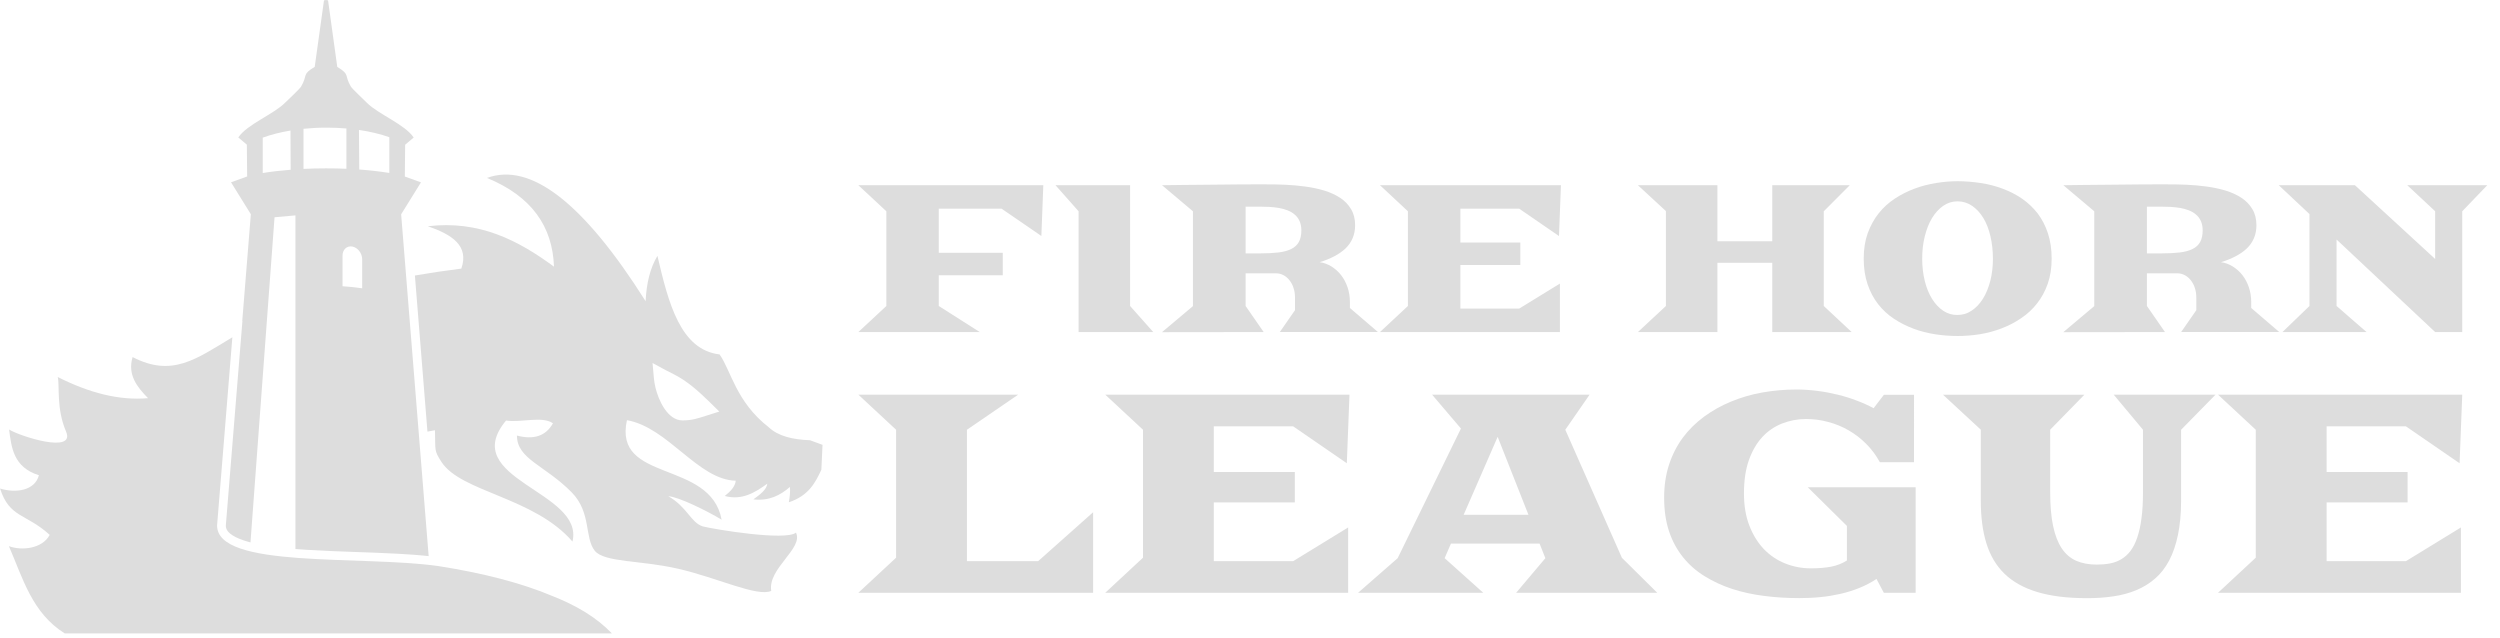 <?xml version="1.0" encoding="utf-8"?>
<!-- Generator: Adobe Illustrator 21.1.0, SVG Export Plug-In . SVG Version: 6.00 Build 0)  -->
<svg version="1.1" id="Слой_1" xmlns="http://www.w3.org/2000/svg" xmlns:xlink="http://www.w3.org/1999/xlink" x="0px" y="0px"
	 viewBox="0 0 4125.1 1052" style="enable-background:new 0 0 4125.1 1052;" xml:space="preserve">
<defs>
  <style type="text/css">
   <![CDATA[
    * {fill:#ddd}
   ]]>
  </style>
 </defs>
<polygon class="fil0" points="1779.7,348.6 1779.7,547.9 1902.9,547.9 1864.7,504.9 1864.7,305.6 1741.6,305.6 "/>
<path class="fil0" d="M2085.1,547.9l-29.8-43V451h50.4c4.3,0,8.1,1,12,3c3.7,1.9,7.1,4.8,9.9,8.3c2.8,3.6,5.2,7.7,6.7,12.6
	c1.7,4.9,2.5,10.3,2.5,16.1v20.8l-25,36h161.8l-46.2-39.6v-9.8c0-8.8-1.3-16.8-3.9-24.4c-2.6-7.6-6.1-14.2-10.6-20
	c-4.5-5.8-9.8-10.4-15.9-14.3c-6.1-3.7-12.5-6.2-19.5-7.1c8.9-2.7,16.9-5.9,24.1-9.7c7.2-3.7,13.4-8.1,18.6-13s9-10.6,11.7-16.9
	c2.7-6.3,4.1-13.4,4.1-21.3c0-10.3-2.2-19.2-6.7-26.6c-4.4-7.4-10.4-13.7-17.9-18.6c-7.5-4.9-16.3-9-26.2-12
	c-9.9-3-20.4-5.2-31.5-6.7c-11-1.5-22.2-2.5-33.7-3c-11.4-0.5-22.3-0.6-32.8-0.6c-4.9,0-11.1,0-18.6,0c-7.5,0-15.7,0-24.9,0.1
	c-9.2,0-19,0.1-29.3,0.3c-10.3,0.1-21.2,0.3-32,0.3c-11,0-21.9,0.1-33,0.3c-11.1,0.1-21.8,0.3-32,0.4l51,43v156.5l0,0l-51.1,43
	L2085.1,547.9L2085.1,547.9z M2055.3,341h24c4.9,0,9.9,0.1,15.2,0.4c5.3,0.3,10.4,0.9,15.5,1.7c5,0.8,9.8,2.2,14.3,3.9
	c4.5,1.7,8.5,4,11.9,7c3.5,2.8,6.1,6.4,8.1,10.7c1.9,4.3,3,9.4,3,15.4c0,7.7-1.4,14.2-4.1,19.1s-6.8,8.8-12.5,11.6
	c-5.5,2.8-12.8,4.8-21.3,5.8s-18.6,1.5-30.1,1.5l0,0h-24L2055.3,341L2055.3,341z"/>
<polygon class="fil0" points="1462.5,504.9 1462.5,504.9 1416.3,547.9 1616.6,547.9 1549,504.9 1549,454.2 1654.6,454.2 1654.6,417.1 1549,417.1 
	1549,344.3 1652.6,344.3 1718.3,389.4 1721.5,305.6 1416.3,305.6 1462.5,348.6 "/>
<path class="fil0" d="M413.9,353.5l-14.2,176.4l0,0l0.3-0.2l-27.4,337.7c0,1.8,0.3,3.5,1,5.2c4.3,10.8,22.6,17.9,39.7,22.4L453,358.5l34.5-3.1
	v550.5c6.2,0.5,12.3,0.9,18.4,1.3c25,1.6,50,2.5,75,3.4c25.2,0.9,50.5,1.7,75.7,3.1c16.9,0.9,33.8,2.1,50.7,3.9l-45.4-564l32.7-52.7
	l-26.6-9.6l0.5-52.5l14.1-11.9c-14.6-21.8-58.4-38.4-77.1-57.2c-5.2-5.3-24-22.7-26.6-26.9c-11.2-18.9-0.7-19.4-22.4-32.4L541.3,0.6
	L537.9,0l-3.3,0.6l-15.3,109.7c-21.7,12.9-11.2,13.5-22.4,32.4c-2.5,4.3-21.3,21.7-26.6,26.9c-18.7,18.9-62.6,35.5-77.1,57.2
	l14.1,11.9l0.5,52.5l-26.6,9.6L413.9,353.5z M592.3,214.4c18.5,2.7,35.4,6.8,50.1,12v59l-0.5-0.1c-14.9-2.4-31.4-4.3-49.1-5.6
	L592.3,214.4L592.3,214.4z M581.4,406.8c8.9,1.7,16.2,11.1,16.2,20.9v48c-10.2-1.5-21-2.7-32.4-3.4l0,0v-50.6
	C565.2,411.8,572.5,405.1,581.4,406.8z M500.8,212.5L500.8,212.5c12.2-1.2,24.9-1.9,38-1.9c11.2,0,22.2,0.5,32.8,1.4v66.5
	c-10.9-0.5-22.2-0.7-33.8-0.7c-12.7,0-25.1,0.3-37,0.9V212.5z M433.5,227.1L433.5,227.1c13.5-4.9,28.9-8.9,45.8-11.7l0.3,64.7
	c-16.6,1.3-32.1,3.1-46.1,5.4L433.5,227.1z"/>
<path class="fil0" d="M3572.3,547.9l-29.8-43V451h50.4c4.3,0,8.1,1,12,3c3.7,1.9,7.1,4.8,9.9,8.3c2.8,3.6,5.2,7.7,6.7,12.6
	c1.7,4.9,2.5,10.3,2.5,16.1v20.8l-25,36h161.8l-46.2-39.6v-9.8c0-8.8-1.3-16.8-3.9-24.4c-2.6-7.6-6.1-14.2-10.6-20
	c-4.5-5.8-9.8-10.4-15.9-14.3c-6.1-3.7-12.5-6.2-19.5-7.1c8.9-2.7,16.9-5.9,24.1-9.7c7.2-3.7,13.4-8.1,18.6-13s9-10.6,11.7-16.9
	c2.7-6.3,4.1-13.4,4.1-21.3c0-10.3-2.2-19.2-6.7-26.6c-4.4-7.4-10.4-13.7-17.9-18.6c-7.5-4.9-16.3-9-26.2-12s-20.4-5.2-31.5-6.7
	c-11-1.5-22.2-2.5-33.7-3c-11.4-0.5-22.3-0.6-32.8-0.6c-4.9,0-11.1,0-18.6,0c-7.5,0-15.7,0-24.9,0.1c-9.2,0-19,0.1-29.3,0.3
	c-10.3,0.1-21.2,0.3-32,0.3c-11,0-21.9,0.1-33,0.3c-11.1,0.1-21.8,0.3-32,0.4l51,43v156.5l0,0l-51.1,43L3572.3,547.9L3572.3,547.9z
	 M3542.5,341h24c4.9,0,9.9,0.1,15.2,0.4c5.3,0.3,10.4,0.9,15.5,1.7c5,0.8,9.8,2.2,14.3,3.9c4.5,1.7,8.5,4,11.9,7
	c3.5,2.8,6.1,6.4,8.1,10.7c1.9,4.3,3,9.4,3,15.4c0,7.7-1.4,14.2-4.1,19.1c-2.7,4.9-6.8,8.8-12.5,11.6c-5.5,2.8-12.8,4.8-21.3,5.8
	s-18.6,1.5-30.1,1.5l0,0h-24L3542.5,341L3542.5,341z"/>
<polygon class="fil0" points="2277,547.9 2573.9,547.9 2573.9,467.9 2506.7,509.2 2409.7,509.2 2409.7,437.3 2508.6,437.3 2508.6,400.2 
	2409.7,400.2 2409.7,344.3 2506.7,344.3 2572.4,389.5 2575.6,305.6 2277,305.6 2323.1,348.6 2323.1,504.9 "/>
<polygon class="fil0" points="2702.6,547.9 2833.8,547.9 2833.8,433.6 2924.3,433.6 2924.3,547.9 3055.3,547.9 3009.3,504.9 3009.3,348.6 
	3052.2,305.6 2924.3,305.6 2924.3,398.1 2833.8,398.1 2833.8,305.6 2702.6,305.6 2748.8,348.3 2748.8,504.9 "/>
<path class="fil0" d="M2582.8,709.1l40.1-57.9H2363l47.6,55.9L2306.2,921l0,0l-65.3,57.1h206.5l-63.7-57.1l10.4-24h146.3l9.5,24l-48.2,57.1h232.8
	l-58.3-57.7L2582.8,709.1z M2415.1,849.4l56.1-128.6l50.8,128.6H2415.1z"/>
<polygon class="fil0" points="2133.8,703.5 2222.3,764.4 2226.7,651.2 1823.7,651.2 1886,709.1 1886,920.2 1823.7,978.1 2224.5,978.1 
	2224.5,870.3 2133.8,925.9 2002.8,925.9 2002.8,829 2136.5,829 2136.5,778.8 2002.8,778.8 2002.8,703.5 "/>
<path class="fil0" d="M3536,709.1v103.2c0,16.4-0.8,30.8-2.5,43.1c-1.5,12.3-4,22.8-7,31.7c-3,8.8-6.7,16.1-11.1,21.9
	c-4.4,5.8-9.4,10.3-15.1,13.7c-5.7,3.4-11.9,5.7-18.7,7c-6.8,1.3-14.2,1.9-21.9,1.9c-12.9,0-24.1-2.1-33.7-6.2
	c-9.7-4.3-17.7-11.1-24-20.5c-6.3-9.5-11.1-21.8-14.3-37c-3.2-15.1-4.8-33.7-4.8-55.5V709l56.4-57.7H3206l62.4,57.7l0,0v117.1
	c0,26.8,3,50.2,9.2,70.3s16.1,36.9,29.9,50.3s31.9,23.5,54.2,30.2c22.3,6.7,49.5,10.1,81.8,10.1c15.4,0,29.9-0.9,43.5-3
	c13.7-1.9,26.2-5.4,37.7-10.1c11.6-4.8,21.9-11.1,31.1-19.1c9.3-7.9,16.9-17.8,23.3-29.7c6.3-11.9,11.2-26.1,14.6-42.4
	c3.4-16.4,5.2-35.2,5.2-56.6v-117l56.8-57.9h-168L3536,709.1z"/>
<path class="fil0" d="M3047.5,867.8v57c-7.7,4.9-16.3,8.3-25.8,10.2c-9.4,1.8-20.6,2.8-33.7,2.8c-14.7,0-28.9-2.7-42.2-8
	c-13.4-5.3-25.2-13.3-35.2-23.6c-9.9-10.4-18.1-23.3-24-38.7c-6.1-15.5-9-33.3-9-53.4c0-21.2,2.7-39.5,8.1-54.8
	c5.5-15.4,12.9-28.1,22.2-38.2s20.3-17.4,32.6-22.3c12.4-4.8,25.5-7.4,39.3-7.4c12.5,0,24.8,1.5,36.6,4.8c12,3.1,23.2,7.7,33.8,13.8
	c10.6,6.1,20.3,13.5,29,22.3c8.9,8.8,16.4,19,22.6,30.3h56.4V651.4h-49.7l-17,22.2c-8.4-4.6-17.7-8.8-27.6-12.5
	c-9.9-3.9-20.4-7.1-31.3-9.8c-11-2.7-22.3-4.9-33.8-6.3c-11.6-1.5-23.2-2.3-34.7-2.3c-19.1,0-37.8,1.7-56.1,4.9
	c-18.2,3.2-35.3,8.3-51.6,15c-16.3,6.7-31.1,15-44.6,24.9c-13.4,9.9-25.2,21.4-35,34.6c-9.8,13.3-17.4,28.1-22.8,44.6
	s-8.1,34.8-8.1,54.4l0,0c0,20.9,2.7,39.3,8.1,55.6s13.2,30.4,23.1,42.8c9.9,12.3,21.7,22.7,35.5,31.2c13.7,8.5,28.9,15.6,45.4,21
	c16.6,5.4,34.3,9.3,53.1,11.6c18.8,2.5,38.2,3.6,58.2,3.6c11.6,0,23.2-0.5,34.6-1.7c11.4-1,22.4-3,33.3-5.4
	c10.8-2.5,21.2-5.8,31.1-9.8c9.9-4,19.2-8.9,28-14.7l12.1,22.8h52.5V804h-178L3047.5,867.8z"/>
<path class="fil0" d="M3266.9,551.5c12.5-2.1,24.4-5.3,35.9-9.7c11.5-4.4,22.2-9.9,32.2-16.8c10.1-6.7,18.8-14.8,26.2-24.3
	c7.5-9.4,13.4-20.4,17.7-32.6c4.3-12.3,6.4-26.1,6.4-41.4c0-15.5-2.1-29.4-6.2-41.9c-4.1-12.4-9.8-23.3-17-32.8
	c-7.4-9.4-15.9-17.5-25.8-24.3s-20.5-12.1-32-16.4c-11.5-4.3-23.5-7.4-36.1-9.3s-25.4-3-38.1-3c-11.6,0-23.5,1-35.6,3
	c-12.1,1.9-24,5-35.5,9.3c-11.5,4.3-22.3,9.7-32.4,16.4c-10.2,6.7-19.1,14.7-26.7,24.3c-7.6,9.5-13.5,20.4-18.1,32.8
	c-4.4,12.4-6.6,26.3-6.6,41.9l0,0c0,15.9,2.2,30.1,6.4,42.4c4.3,12.5,10.1,23.5,17.5,32.9c7.4,9.4,16.1,17.5,26.2,24.1
	c9.9,6.6,20.8,12,32.2,16.3s23.3,7.2,35.7,9.2c12.4,1.9,24.6,2.8,36.8,2.8C3242.1,554.5,3254.4,553.4,3266.9,551.5z M3206.4,512.8
	c-7.1-4.8-13.3-11.4-18.4-19.6c-5.2-8.4-9.2-18.2-12-29.4c-2.8-11.4-4.3-23.6-4.3-37l0,0c0-13.2,1.4-25.5,4.3-37s6.8-21.5,12-30.1
	c5.2-8.5,11.4-15.2,18.4-20.1s15-7.4,23.5-7.4c8.9,0,16.9,2.5,24.1,7.4c7.2,4.9,13.4,11.6,18.6,20.1c5.2,8.5,9,18.6,11.7,30.1
	c2.7,11.6,4.1,24,4.1,37c0,13-1.4,25.3-4.3,36.6c-3,11.4-7,21.2-12.1,29.4c-5.2,8.3-11.4,15-18.6,19.7c-7.1,4.9-15,7.2-23.5,7.2
	C3221.3,519.9,3213.6,517.5,3206.4,512.8z"/>
<polygon class="fil0" points="3969.9,703.5 4058.4,764.4 4062.8,651.2 3659.8,651.2 3722.1,709.1 3722.1,920.2 3659.8,978.1 4060.6,978.1 
	4060.6,870.3 3969.9,925.9 3839,925.9 3839,829 3972.6,829 3972.6,778.8 3839,778.8 3839,703.5 "/>
<polygon class="fil0" points="3972.1,305.6 4018.1,348.6 4018.1,427.3 3885.7,305.6 3760,305.6 3810.7,353.2 3810.7,504.9 3810.7,504.9 
	3766.1,547.9 3904.9,547.9 3855.4,504.9 3855.4,395.2 4018.1,547.9 4062.8,547.9 4062.8,348.6 4104.1,305.6 "/>
<path class="fil0" d="M909.6,982.7c-49.8-20.8-112-37-186.5-48.7c-128.1-18-365.5,4.8-364.9-67.1l25.2-310.4c-60.1,36.1-99.3,66.4-164.6,32.7
	c-8.6,28.8,6.8,48.9,25.5,67.8c-47.7,4.2-97.4-8.8-149-34.9c3.4,14.2-2.7,51.8,13.7,90c16,37.5-76.8,7.5-94-3.4
	c3.9,29.7,7,62.2,49.2,75.5c-6.7,25.4-37.9,29.9-64.1,21.9c15.6,48.8,42.8,40.8,81.9,76.5c-12.2,22.8-45.9,26.5-67.3,18.6
	c23.1,53.3,38.2,110.1,92,143.9h206.9h10.9h4.4h6.5h8.5h388.3c97.1,0,209,0,277.4,0C983.6,1018.1,950.1,998.5,909.6,982.7
	L909.6,982.7z"/>
<polygon class="fil0" points="1595.5,925.9 1595.5,709.1 1680,651.2 1416.3,651.2 1478.6,709.1 1478.6,920.2 1478.6,920.2 1416.3,978.1 
	1803.7,978.1 1803.7,845.2 1713,925.9 "/>
<path class="fil0" d="M1268.6,705.1c-54.4-42.2-62.5-94.1-81.3-120.3c-64.4-7.6-84.2-84-102.5-162.6c-11.9,19.7-18.1,45-19.5,74.8
	C962.1,333.6,875.1,267.4,803.5,293.6c73.9,30.3,108.3,80.3,110.6,146.4c-59.2-43.6-123.4-76.8-208.2-66.7
	c39.5,13.6,68.6,32,55.3,69.9c-26.2,3.3-51.8,7.1-76.6,11.4l0,0l20.7,257.6c4-0.8,8.2-1.5,12.4-2.3c1.1,34-2,32.6,10.8,52.4
	c32.4,49.9,152.8,57.9,216.1,131.3C964.8,810.2,754.4,791,835,693.9c24.9,3.9,59.2-7.9,77.4,4.5c-11.6,20.9-31.4,27.7-59.4,20.3
	c-0.1,38.9,46.1,48.8,90.3,93.7c32.7,33.2,20.9,74.9,38.1,96.4c15.5,19.4,76.6,15.6,137.7,29.7c65.1,15,130.6,46.9,153.5,36.5
	c-6.2-37,53.6-70.1,40.8-96.1c-17.3,14-134.8-5.5-153.8-10.3c-19.6-6.2-25.8-32.2-56.9-49.8c17.1,0.8,66.1,25.4,88,38.7
	c-18.4-99.7-179.2-60.3-156.2-164.2c68.1,12.1,117.3,98.5,179.5,99.9c-0.8,9.1-8.1,17.3-18.1,25.2c28.3,7.6,49.5-5.4,70.2-20.3
	c-1.1,9.8-11.9,17.9-23,25.9c25.6,2.9,44.2-6.5,60.3-20.5c0.8,7.8-0.2,16.4-1.8,25.3c32.9-11,43.6-32.2,53.7-53.7
	c0.8-17.3,1.1-23.7,1.9-41.1c-6.9-2.5-13.8-5.1-20.7-7.6C1307.5,725.4,1283.7,719.4,1268.6,705.1z M1165.7,685.8L1165.7,685.8
	c-15.1,4.8-23.4,7.8-39.4,7.9c-25,0.2-40-34-44.8-54.3c-1.2-5.2-2.1-10.4-2.6-15.7l-2.2-24.7l21.8,11.8c4.3,2.3,8.6,4.4,13,6.6
	c23.3,11.9,40.8,27.9,59.5,46.1l15.9,15.6L1165.7,685.8z"/>
</svg>
